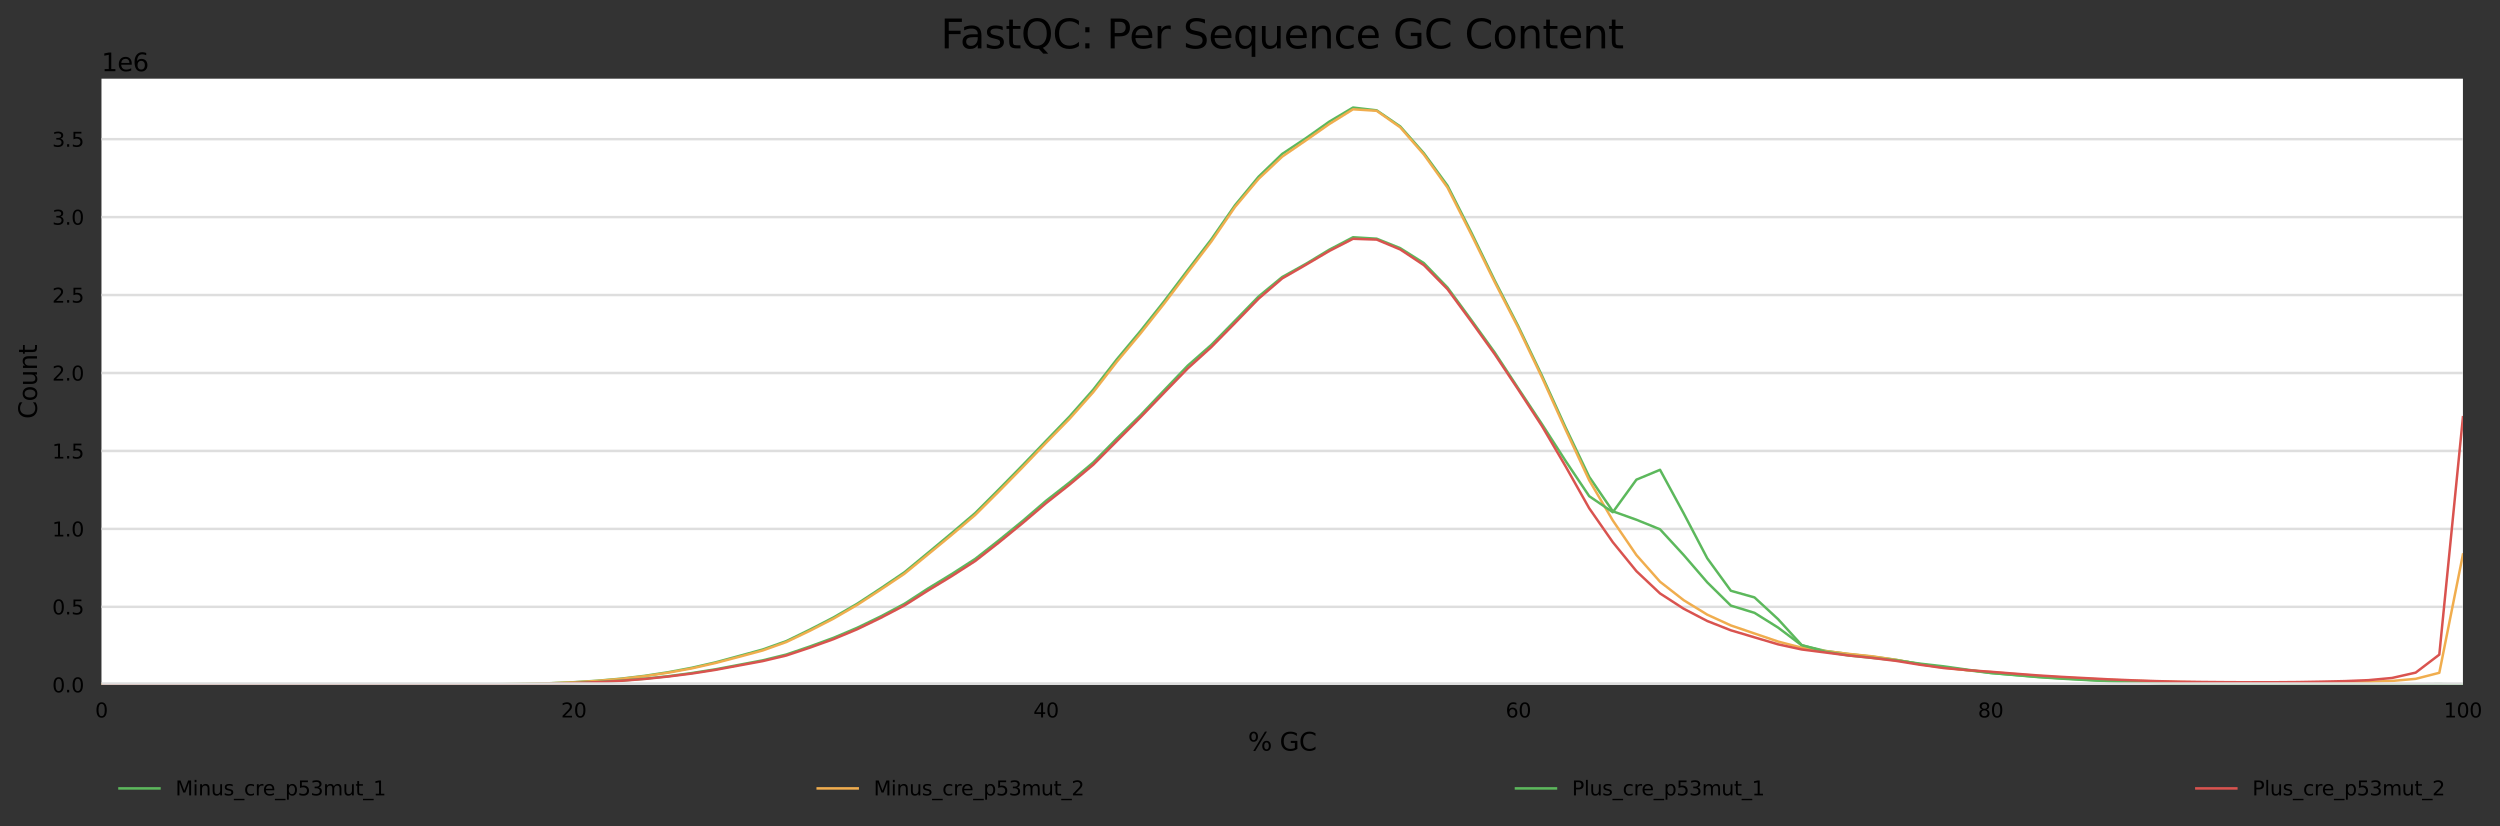 <?xml version="1.0" encoding="utf-8" standalone="no"?>
<!DOCTYPE svg PUBLIC "-//W3C//DTD SVG 1.1//EN"
  "http://www.w3.org/Graphics/SVG/1.1/DTD/svg11.dtd">
<svg xmlns:xlink="http://www.w3.org/1999/xlink" width="1000.281pt" height="330.542pt" viewBox="0 0 1000.281 330.542" xmlns="http://www.w3.org/2000/svg" version="1.1">
 <rect x="0" y="0" width="1000.281" height="330.542" fill="#333333" stroke="none"/>
 <defs>
  <style type="text/css">*{stroke-linejoin: round; stroke-linecap: butt}</style>
 </defs>
 <g id="figure_1">
  <g id="axes_1">
   <g id="patch_1">
    <path d="M 40.601 273.99 
L 985.446 273.99 
L 985.446 31.483 
L 40.601 31.483 
z
" style="fill: #ffffff"/>
   </g>
   <g id="matplotlib.axis_1">
    <g id="xtick_1">
     <g id="text_1">
      <!-- 0 -->
      <g transform="translate(38.056 287.069) scale(0.08 -0.08)">
       <defs>
        <path id="DejaVuSans-30" d="M 2034 4250 
Q 1547 4250 1301 3770 
Q 1056 3291 1056 2328 
Q 1056 1369 1301 889 
Q 1547 409 2034 409 
Q 2525 409 2770 889 
Q 3016 1369 3016 2328 
Q 3016 3291 2770 3770 
Q 2525 4250 2034 4250 
z
M 2034 4750 
Q 2819 4750 3233 4129 
Q 3647 3509 3647 2328 
Q 3647 1150 3233 529 
Q 2819 -91 2034 -91 
Q 1250 -91 836 529 
Q 422 1150 422 2328 
Q 422 3509 836 4129 
Q 1250 4750 2034 4750 
z
" transform="scale(0.016)"/>
       </defs>
       <use xlink:href="#DejaVuSans-30"/>
      </g>
     </g>
    </g>
    <g id="xtick_2">
     <g id="text_2">
      <!-- 20 -->
      <g transform="translate(224.48 287.069) scale(0.08 -0.08)">
       <defs>
        <path id="DejaVuSans-32" d="M 1228 531 
L 3431 531 
L 3431 0 
L 469 0 
L 469 531 
Q 828 903 1448 1529 
Q 2069 2156 2228 2338 
Q 2531 2678 2651 2914 
Q 2772 3150 2772 3378 
Q 2772 3750 2511 3984 
Q 2250 4219 1831 4219 
Q 1534 4219 1204 4116 
Q 875 4013 500 3803 
L 500 4441 
Q 881 4594 1212 4672 
Q 1544 4750 1819 4750 
Q 2544 4750 2975 4387 
Q 3406 4025 3406 3419 
Q 3406 3131 3298 2873 
Q 3191 2616 2906 2266 
Q 2828 2175 2409 1742 
Q 1991 1309 1228 531 
z
" transform="scale(0.016)"/>
       </defs>
       <use xlink:href="#DejaVuSans-32"/>
       <use xlink:href="#DejaVuSans-30" x="63.623"/>
      </g>
     </g>
    </g>
    <g id="xtick_3">
     <g id="text_3">
      <!-- 40 -->
      <g transform="translate(413.449 287.069) scale(0.08 -0.08)">
       <defs>
        <path id="DejaVuSans-34" d="M 2419 4116 
L 825 1625 
L 2419 1625 
L 2419 4116 
z
M 2253 4666 
L 3047 4666 
L 3047 1625 
L 3713 1625 
L 3713 1100 
L 3047 1100 
L 3047 0 
L 2419 0 
L 2419 1100 
L 313 1100 
L 313 1709 
L 2253 4666 
z
" transform="scale(0.016)"/>
       </defs>
       <use xlink:href="#DejaVuSans-34"/>
       <use xlink:href="#DejaVuSans-30" x="63.623"/>
      </g>
     </g>
    </g>
    <g id="xtick_4">
     <g id="text_4">
      <!-- 60 -->
      <g transform="translate(602.418 287.069) scale(0.08 -0.08)">
       <defs>
        <path id="DejaVuSans-36" d="M 2113 2584 
Q 1688 2584 1439 2293 
Q 1191 2003 1191 1497 
Q 1191 994 1439 701 
Q 1688 409 2113 409 
Q 2538 409 2786 701 
Q 3034 994 3034 1497 
Q 3034 2003 2786 2293 
Q 2538 2584 2113 2584 
z
M 3366 4563 
L 3366 3988 
Q 3128 4100 2886 4159 
Q 2644 4219 2406 4219 
Q 1781 4219 1451 3797 
Q 1122 3375 1075 2522 
Q 1259 2794 1537 2939 
Q 1816 3084 2150 3084 
Q 2853 3084 3261 2657 
Q 3669 2231 3669 1497 
Q 3669 778 3244 343 
Q 2819 -91 2113 -91 
Q 1303 -91 875 529 
Q 447 1150 447 2328 
Q 447 3434 972 4092 
Q 1497 4750 2381 4750 
Q 2619 4750 2861 4703 
Q 3103 4656 3366 4563 
z
" transform="scale(0.016)"/>
       </defs>
       <use xlink:href="#DejaVuSans-36"/>
       <use xlink:href="#DejaVuSans-30" x="63.623"/>
      </g>
     </g>
    </g>
    <g id="xtick_5">
     <g id="text_5">
      <!-- 80 -->
      <g transform="translate(791.387 287.069) scale(0.08 -0.08)">
       <defs>
        <path id="DejaVuSans-38" d="M 2034 2216 
Q 1584 2216 1326 1975 
Q 1069 1734 1069 1313 
Q 1069 891 1326 650 
Q 1584 409 2034 409 
Q 2484 409 2743 651 
Q 3003 894 3003 1313 
Q 3003 1734 2745 1975 
Q 2488 2216 2034 2216 
z
M 1403 2484 
Q 997 2584 770 2862 
Q 544 3141 544 3541 
Q 544 4100 942 4425 
Q 1341 4750 2034 4750 
Q 2731 4750 3128 4425 
Q 3525 4100 3525 3541 
Q 3525 3141 3298 2862 
Q 3072 2584 2669 2484 
Q 3125 2378 3379 2068 
Q 3634 1759 3634 1313 
Q 3634 634 3220 271 
Q 2806 -91 2034 -91 
Q 1263 -91 848 271 
Q 434 634 434 1313 
Q 434 1759 690 2068 
Q 947 2378 1403 2484 
z
M 1172 3481 
Q 1172 3119 1398 2916 
Q 1625 2713 2034 2713 
Q 2441 2713 2670 2916 
Q 2900 3119 2900 3481 
Q 2900 3844 2670 4047 
Q 2441 4250 2034 4250 
Q 1625 4250 1398 4047 
Q 1172 3844 1172 3481 
z
" transform="scale(0.016)"/>
       </defs>
       <use xlink:href="#DejaVuSans-38"/>
       <use xlink:href="#DejaVuSans-30" x="63.623"/>
      </g>
     </g>
    </g>
    <g id="xtick_6">
     <g id="text_6">
      <!-- 100 -->
      <g transform="translate(977.811 287.069) scale(0.08 -0.08)">
       <defs>
        <path id="DejaVuSans-31" d="M 794 531 
L 1825 531 
L 1825 4091 
L 703 3866 
L 703 4441 
L 1819 4666 
L 2450 4666 
L 2450 531 
L 3481 531 
L 3481 0 
L 794 0 
L 794 531 
z
" transform="scale(0.016)"/>
       </defs>
       <use xlink:href="#DejaVuSans-31"/>
       <use xlink:href="#DejaVuSans-30" x="63.623"/>
       <use xlink:href="#DejaVuSans-30" x="127.246"/>
      </g>
     </g>
    </g>
    <g id="text_7">
     <!-- % GC -->
     <g transform="translate(499.318 300.331) scale(0.1 -0.1)">
      <defs>
       <path id="DejaVuSans-25" d="M 4653 2053 
Q 4381 2053 4226 1822 
Q 4072 1591 4072 1178 
Q 4072 772 4226 539 
Q 4381 306 4653 306 
Q 4919 306 5073 539 
Q 5228 772 5228 1178 
Q 5228 1588 5073 1820 
Q 4919 2053 4653 2053 
z
M 4653 2450 
Q 5147 2450 5437 2106 
Q 5728 1763 5728 1178 
Q 5728 594 5436 251 
Q 5144 -91 4653 -91 
Q 4153 -91 3862 251 
Q 3572 594 3572 1178 
Q 3572 1766 3864 2108 
Q 4156 2450 4653 2450 
z
M 1428 4353 
Q 1159 4353 1004 4120 
Q 850 3888 850 3481 
Q 850 3069 1003 2837 
Q 1156 2606 1428 2606 
Q 1700 2606 1854 2837 
Q 2009 3069 2009 3481 
Q 2009 3884 1853 4118 
Q 1697 4353 1428 4353 
z
M 4250 4750 
L 4750 4750 
L 1831 -91 
L 1331 -91 
L 4250 4750 
z
M 1428 4750 
Q 1922 4750 2215 4408 
Q 2509 4066 2509 3481 
Q 2509 2891 2217 2550 
Q 1925 2209 1428 2209 
Q 931 2209 642 2551 
Q 353 2894 353 3481 
Q 353 4063 643 4406 
Q 934 4750 1428 4750 
z
" transform="scale(0.016)"/>
       <path id="DejaVuSans-20" transform="scale(0.016)"/>
       <path id="DejaVuSans-47" d="M 3809 666 
L 3809 1919 
L 2778 1919 
L 2778 2438 
L 4434 2438 
L 4434 434 
Q 4069 175 3628 42 
Q 3188 -91 2688 -91 
Q 1594 -91 976 548 
Q 359 1188 359 2328 
Q 359 3472 976 4111 
Q 1594 4750 2688 4750 
Q 3144 4750 3555 4637 
Q 3966 4525 4313 4306 
L 4313 3634 
Q 3963 3931 3569 4081 
Q 3175 4231 2741 4231 
Q 1884 4231 1454 3753 
Q 1025 3275 1025 2328 
Q 1025 1384 1454 906 
Q 1884 428 2741 428 
Q 3075 428 3337 486 
Q 3600 544 3809 666 
z
" transform="scale(0.016)"/>
       <path id="DejaVuSans-43" d="M 4122 4306 
L 4122 3641 
Q 3803 3938 3442 4084 
Q 3081 4231 2675 4231 
Q 1875 4231 1450 3742 
Q 1025 3253 1025 2328 
Q 1025 1406 1450 917 
Q 1875 428 2675 428 
Q 3081 428 3442 575 
Q 3803 722 4122 1019 
L 4122 359 
Q 3791 134 3420 21 
Q 3050 -91 2638 -91 
Q 1578 -91 968 557 
Q 359 1206 359 2328 
Q 359 3453 968 4101 
Q 1578 4750 2638 4750 
Q 3056 4750 3426 4639 
Q 3797 4528 4122 4306 
z
" transform="scale(0.016)"/>
      </defs>
      <use xlink:href="#DejaVuSans-25"/>
      <use xlink:href="#DejaVuSans-20" x="95.02"/>
      <use xlink:href="#DejaVuSans-47" x="126.807"/>
      <use xlink:href="#DejaVuSans-43" x="204.297"/>
     </g>
    </g>
   </g>
   <g id="matplotlib.axis_2">
    <g id="ytick_1">
     <g id="line2d_1">
      <path d="M 40.601 273.99 
L 985.446 273.99 
" clip-path="url(#p5a9542d2eb)" style="fill: none; stroke: #dedede; stroke-linecap: square"/>
     </g>
     <g id="text_8">
      <!-- 0.0 -->
      <g transform="translate(20.878 277.029) scale(0.08 -0.08)">
       <defs>
        <path id="DejaVuSans-2e" d="M 684 794 
L 1344 794 
L 1344 0 
L 684 0 
L 684 794 
z
" transform="scale(0.016)"/>
       </defs>
       <use xlink:href="#DejaVuSans-30"/>
       <use xlink:href="#DejaVuSans-2e" x="63.623"/>
       <use xlink:href="#DejaVuSans-30" x="95.41"/>
      </g>
     </g>
    </g>
    <g id="ytick_2">
     <g id="line2d_2">
      <path d="M 40.601 242.802 
L 985.446 242.802 
" clip-path="url(#p5a9542d2eb)" style="fill: none; stroke: #dedede; stroke-linecap: square"/>
     </g>
     <g id="text_9">
      <!-- 0.5 -->
      <g transform="translate(20.878 245.842) scale(0.08 -0.08)">
       <defs>
        <path id="DejaVuSans-35" d="M 691 4666 
L 3169 4666 
L 3169 4134 
L 1269 4134 
L 1269 2991 
Q 1406 3038 1543 3061 
Q 1681 3084 1819 3084 
Q 2600 3084 3056 2656 
Q 3513 2228 3513 1497 
Q 3513 744 3044 326 
Q 2575 -91 1722 -91 
Q 1428 -91 1123 -41 
Q 819 9 494 109 
L 494 744 
Q 775 591 1075 516 
Q 1375 441 1709 441 
Q 2250 441 2565 725 
Q 2881 1009 2881 1497 
Q 2881 1984 2565 2268 
Q 2250 2553 1709 2553 
Q 1456 2553 1204 2497 
Q 953 2441 691 2322 
L 691 4666 
z
" transform="scale(0.016)"/>
       </defs>
       <use xlink:href="#DejaVuSans-30"/>
       <use xlink:href="#DejaVuSans-2e" x="63.623"/>
       <use xlink:href="#DejaVuSans-35" x="95.41"/>
      </g>
     </g>
    </g>
    <g id="ytick_3">
     <g id="line2d_3">
      <path d="M 40.601 211.615 
L 985.446 211.615 
" clip-path="url(#p5a9542d2eb)" style="fill: none; stroke: #dedede; stroke-linecap: square"/>
     </g>
     <g id="text_10">
      <!-- 1.0 -->
      <g transform="translate(20.878 214.654) scale(0.08 -0.08)">
       <use xlink:href="#DejaVuSans-31"/>
       <use xlink:href="#DejaVuSans-2e" x="63.623"/>
       <use xlink:href="#DejaVuSans-30" x="95.41"/>
      </g>
     </g>
    </g>
    <g id="ytick_4">
     <g id="line2d_4">
      <path d="M 40.601 180.427 
L 985.446 180.427 
" clip-path="url(#p5a9542d2eb)" style="fill: none; stroke: #dedede; stroke-linecap: square"/>
     </g>
     <g id="text_11">
      <!-- 1.5 -->
      <g transform="translate(20.878 183.467) scale(0.08 -0.08)">
       <use xlink:href="#DejaVuSans-31"/>
       <use xlink:href="#DejaVuSans-2e" x="63.623"/>
       <use xlink:href="#DejaVuSans-35" x="95.41"/>
      </g>
     </g>
    </g>
    <g id="ytick_5">
     <g id="line2d_5">
      <path d="M 40.601 149.24 
L 985.446 149.24 
" clip-path="url(#p5a9542d2eb)" style="fill: none; stroke: #dedede; stroke-linecap: square"/>
     </g>
     <g id="text_12">
      <!-- 2.0 -->
      <g transform="translate(20.878 152.279) scale(0.08 -0.08)">
       <use xlink:href="#DejaVuSans-32"/>
       <use xlink:href="#DejaVuSans-2e" x="63.623"/>
       <use xlink:href="#DejaVuSans-30" x="95.41"/>
      </g>
     </g>
    </g>
    <g id="ytick_6">
     <g id="line2d_6">
      <path d="M 40.601 118.052 
L 985.446 118.052 
" clip-path="url(#p5a9542d2eb)" style="fill: none; stroke: #dedede; stroke-linecap: square"/>
     </g>
     <g id="text_13">
      <!-- 2.5 -->
      <g transform="translate(20.878 121.091) scale(0.08 -0.08)">
       <use xlink:href="#DejaVuSans-32"/>
       <use xlink:href="#DejaVuSans-2e" x="63.623"/>
       <use xlink:href="#DejaVuSans-35" x="95.41"/>
      </g>
     </g>
    </g>
    <g id="ytick_7">
     <g id="line2d_7">
      <path d="M 40.601 86.864 
L 985.446 86.864 
" clip-path="url(#p5a9542d2eb)" style="fill: none; stroke: #dedede; stroke-linecap: square"/>
     </g>
     <g id="text_14">
      <!-- 3.0 -->
      <g transform="translate(20.878 89.904) scale(0.08 -0.08)">
       <defs>
        <path id="DejaVuSans-33" d="M 2597 2516 
Q 3050 2419 3304 2112 
Q 3559 1806 3559 1356 
Q 3559 666 3084 287 
Q 2609 -91 1734 -91 
Q 1441 -91 1130 -33 
Q 819 25 488 141 
L 488 750 
Q 750 597 1062 519 
Q 1375 441 1716 441 
Q 2309 441 2620 675 
Q 2931 909 2931 1356 
Q 2931 1769 2642 2001 
Q 2353 2234 1838 2234 
L 1294 2234 
L 1294 2753 
L 1863 2753 
Q 2328 2753 2575 2939 
Q 2822 3125 2822 3475 
Q 2822 3834 2567 4026 
Q 2313 4219 1838 4219 
Q 1578 4219 1281 4162 
Q 984 4106 628 3988 
L 628 4550 
Q 988 4650 1302 4700 
Q 1616 4750 1894 4750 
Q 2613 4750 3031 4423 
Q 3450 4097 3450 3541 
Q 3450 3153 3228 2886 
Q 3006 2619 2597 2516 
z
" transform="scale(0.016)"/>
       </defs>
       <use xlink:href="#DejaVuSans-33"/>
       <use xlink:href="#DejaVuSans-2e" x="63.623"/>
       <use xlink:href="#DejaVuSans-30" x="95.41"/>
      </g>
     </g>
    </g>
    <g id="ytick_8">
     <g id="line2d_8">
      <path d="M 40.601 55.677 
L 985.446 55.677 
" clip-path="url(#p5a9542d2eb)" style="fill: none; stroke: #dedede; stroke-linecap: square"/>
     </g>
     <g id="text_15">
      <!-- 3.5 -->
      <g transform="translate(20.878 58.716) scale(0.08 -0.08)">
       <use xlink:href="#DejaVuSans-33"/>
       <use xlink:href="#DejaVuSans-2e" x="63.623"/>
       <use xlink:href="#DejaVuSans-35" x="95.41"/>
      </g>
     </g>
    </g>
    <g id="text_16">
     <!-- Count -->
     <g transform="translate(14.798 167.585) rotate(-90) scale(0.1 -0.1)">
      <defs>
       <path id="DejaVuSans-6f" d="M 1959 3097 
Q 1497 3097 1228 2736 
Q 959 2375 959 1747 
Q 959 1119 1226 758 
Q 1494 397 1959 397 
Q 2419 397 2687 759 
Q 2956 1122 2956 1747 
Q 2956 2369 2687 2733 
Q 2419 3097 1959 3097 
z
M 1959 3584 
Q 2709 3584 3137 3096 
Q 3566 2609 3566 1747 
Q 3566 888 3137 398 
Q 2709 -91 1959 -91 
Q 1206 -91 779 398 
Q 353 888 353 1747 
Q 353 2609 779 3096 
Q 1206 3584 1959 3584 
z
" transform="scale(0.016)"/>
       <path id="DejaVuSans-75" d="M 544 1381 
L 544 3500 
L 1119 3500 
L 1119 1403 
Q 1119 906 1312 657 
Q 1506 409 1894 409 
Q 2359 409 2629 706 
Q 2900 1003 2900 1516 
L 2900 3500 
L 3475 3500 
L 3475 0 
L 2900 0 
L 2900 538 
Q 2691 219 2414 64 
Q 2138 -91 1772 -91 
Q 1169 -91 856 284 
Q 544 659 544 1381 
z
M 1991 3584 
L 1991 3584 
z
" transform="scale(0.016)"/>
       <path id="DejaVuSans-6e" d="M 3513 2113 
L 3513 0 
L 2938 0 
L 2938 2094 
Q 2938 2591 2744 2837 
Q 2550 3084 2163 3084 
Q 1697 3084 1428 2787 
Q 1159 2491 1159 1978 
L 1159 0 
L 581 0 
L 581 3500 
L 1159 3500 
L 1159 2956 
Q 1366 3272 1645 3428 
Q 1925 3584 2291 3584 
Q 2894 3584 3203 3211 
Q 3513 2838 3513 2113 
z
" transform="scale(0.016)"/>
       <path id="DejaVuSans-74" d="M 1172 4494 
L 1172 3500 
L 2356 3500 
L 2356 3053 
L 1172 3053 
L 1172 1153 
Q 1172 725 1289 603 
Q 1406 481 1766 481 
L 2356 481 
L 2356 0 
L 1766 0 
Q 1100 0 847 248 
Q 594 497 594 1153 
L 594 3053 
L 172 3053 
L 172 3500 
L 594 3500 
L 594 4494 
L 1172 4494 
z
" transform="scale(0.016)"/>
      </defs>
      <use xlink:href="#DejaVuSans-43"/>
      <use xlink:href="#DejaVuSans-6f" x="69.824"/>
      <use xlink:href="#DejaVuSans-75" x="131.006"/>
      <use xlink:href="#DejaVuSans-6e" x="194.385"/>
      <use xlink:href="#DejaVuSans-74" x="257.764"/>
     </g>
    </g>
    <g id="text_17">
     <!-- 1e6 -->
     <g transform="translate(40.601 28.483) scale(0.1 -0.1)">
      <defs>
       <path id="DejaVuSans-65" d="M 3597 1894 
L 3597 1613 
L 953 1613 
Q 991 1019 1311 708 
Q 1631 397 2203 397 
Q 2534 397 2845 478 
Q 3156 559 3463 722 
L 3463 178 
Q 3153 47 2828 -22 
Q 2503 -91 2169 -91 
Q 1331 -91 842 396 
Q 353 884 353 1716 
Q 353 2575 817 3079 
Q 1281 3584 2069 3584 
Q 2775 3584 3186 3129 
Q 3597 2675 3597 1894 
z
M 3022 2063 
Q 3016 2534 2758 2815 
Q 2500 3097 2075 3097 
Q 1594 3097 1305 2825 
Q 1016 2553 972 2059 
L 3022 2063 
z
" transform="scale(0.016)"/>
      </defs>
      <use xlink:href="#DejaVuSans-31"/>
      <use xlink:href="#DejaVuSans-65" x="63.623"/>
      <use xlink:href="#DejaVuSans-36" x="125.146"/>
     </g>
    </g>
   </g>
   <g id="line2d_9">
    <path d="M 40.601 273.9 
L 50.049 273.94 
L 59.498 273.982 
L 68.946 273.986 
L 78.394 273.986 
L 87.843 273.986 
L 97.291 273.986 
L 106.74 273.985 
L 116.188 273.985 
L 125.637 273.984 
L 135.085 273.982 
L 144.534 273.979 
L 153.982 273.973 
L 163.43 273.96 
L 172.879 273.943 
L 182.327 273.907 
L 191.776 273.851 
L 201.224 273.754 
L 210.673 273.603 
L 220.121 273.367 
L 229.57 272.963 
L 239.018 272.366 
L 248.467 271.54 
L 257.915 270.414 
L 267.363 268.959 
L 276.812 267.182 
L 286.26 265.024 
L 295.709 262.462 
L 305.157 259.873 
L 314.606 256.513 
L 324.054 251.91 
L 333.503 247.038 
L 342.951 241.575 
L 352.399 235.389 
L 361.848 228.986 
L 371.296 221.189 
L 380.745 213.323 
L 390.193 205.28 
L 399.642 195.823 
L 409.09 186.216 
L 418.539 176.382 
L 427.987 166.604 
L 437.436 155.884 
L 446.884 143.728 
L 456.332 132.418 
L 465.781 120.54 
L 475.229 108.048 
L 484.678 95.733 
L 494.126 82.129 
L 503.575 70.692 
L 513.023 61.584 
L 522.472 55.307 
L 531.92 48.63 
L 541.368 43.031 
L 550.817 44.146 
L 560.265 50.605 
L 569.714 61.313 
L 579.162 74.259 
L 588.611 92.844 
L 598.059 112.232 
L 607.508 130.579 
L 616.956 150.29 
L 626.405 171.027 
L 635.853 190.761 
L 645.301 204.571 
L 654.75 207.956 
L 664.198 211.784 
L 673.647 222.055 
L 683.095 233.011 
L 692.544 242.316 
L 701.992 245.202 
L 711.441 251.106 
L 720.889 258.216 
L 730.337 260.435 
L 739.786 261.728 
L 749.234 262.734 
L 758.683 264.03 
L 768.131 265.717 
L 777.58 266.929 
L 787.028 268.129 
L 796.477 269.277 
L 805.925 270.085 
L 815.374 270.911 
L 824.822 271.541 
L 834.27 272.069 
L 843.719 272.572 
L 853.167 272.971 
L 862.616 273.309 
L 872.064 273.568 
L 881.513 273.736 
L 890.961 273.849 
L 900.41 273.925 
L 909.858 273.96 
L 919.306 273.975 
L 928.755 273.98 
L 938.203 273.98 
L 947.652 273.972 
L 957.1 273.943 
L 966.549 273.801 
L 975.997 273.717 
L 985.446 273.865 
" clip-path="url(#p5a9542d2eb)" style="fill: none; stroke: #5cb85c; stroke-linecap: square"/>
   </g>
   <g id="line2d_10">
    <path d="M 40.601 273.876 
L 50.049 273.924 
L 59.498 273.976 
L 68.946 273.982 
L 78.394 273.984 
L 87.843 273.984 
L 97.291 273.983 
L 106.74 273.983 
L 116.188 273.984 
L 125.637 273.983 
L 135.085 273.981 
L 144.534 273.978 
L 153.982 273.972 
L 163.43 273.96 
L 172.879 273.942 
L 182.327 273.912 
L 191.776 273.86 
L 201.224 273.766 
L 210.673 273.625 
L 220.121 273.396 
L 229.57 273.01 
L 239.018 272.434 
L 248.467 271.635 
L 257.915 270.554 
L 267.363 269.154 
L 276.812 267.435 
L 286.26 265.287 
L 295.709 262.812 
L 305.157 260.265 
L 314.606 256.892 
L 324.054 252.379 
L 333.503 247.525 
L 342.951 242.053 
L 352.399 235.916 
L 361.848 229.588 
L 371.296 221.849 
L 380.745 214.054 
L 390.193 206.044 
L 399.642 196.65 
L 409.09 187.029 
L 418.539 177.172 
L 427.987 167.531 
L 437.436 156.897 
L 446.884 144.715 
L 456.332 133.418 
L 465.781 121.497 
L 475.229 108.994 
L 484.678 96.625 
L 494.126 82.828 
L 503.575 71.577 
L 513.023 62.677 
L 522.472 56.201 
L 531.92 49.606 
L 541.368 43.73 
L 550.817 44.335 
L 560.265 50.964 
L 569.714 61.843 
L 579.162 75.042 
L 588.611 93.669 
L 598.059 112.9 
L 607.508 131.211 
L 616.956 150.997 
L 626.405 171.897 
L 635.853 192.156 
L 645.301 208.244 
L 654.75 222.09 
L 664.198 232.757 
L 673.647 240.135 
L 683.095 245.933 
L 692.544 250.246 
L 701.992 253.467 
L 711.441 256.691 
L 720.889 259.159 
L 730.337 260.504 
L 739.786 261.637 
L 749.234 262.623 
L 758.683 263.999 
L 768.131 265.739 
L 777.58 267.133 
L 787.028 268.14 
L 796.477 268.897 
L 805.925 269.669 
L 815.374 270.433 
L 824.822 271.034 
L 834.27 271.528 
L 843.719 271.991 
L 853.167 272.359 
L 862.616 272.644 
L 872.064 272.868 
L 881.513 273.011 
L 890.961 273.089 
L 900.41 273.148 
L 909.858 273.172 
L 919.306 273.145 
L 928.755 273.074 
L 938.203 272.976 
L 947.652 272.813 
L 957.1 272.452 
L 966.549 271.613 
L 975.997 269.195 
L 985.446 221.855 
" clip-path="url(#p5a9542d2eb)" style="fill: none; stroke: #f0ad4e; stroke-linecap: square"/>
   </g>
   <g id="line2d_11">
    <path d="M 40.601 273.935 
L 50.049 273.958 
L 59.498 273.984 
L 68.946 273.987 
L 78.394 273.987 
L 87.843 273.987 
L 97.291 273.986 
L 106.74 273.987 
L 116.188 273.986 
L 125.637 273.985 
L 135.085 273.985 
L 144.534 273.983 
L 153.982 273.979 
L 163.43 273.97 
L 172.879 273.958 
L 182.327 273.935 
L 191.776 273.898 
L 201.224 273.833 
L 210.673 273.733 
L 220.121 273.576 
L 229.57 273.303 
L 239.018 272.896 
L 248.467 272.324 
L 257.915 271.564 
L 267.363 270.561 
L 276.812 269.297 
L 286.26 267.797 
L 295.709 266.004 
L 305.157 264.211 
L 314.606 261.882 
L 324.054 258.656 
L 333.503 255.194 
L 342.951 251.183 
L 352.399 246.617 
L 361.848 241.595 
L 371.296 235.46 
L 380.745 229.702 
L 390.193 223.611 
L 399.642 216.198 
L 409.09 208.497 
L 418.539 200.364 
L 427.987 192.982 
L 437.436 185.014 
L 446.884 175.412 
L 456.332 166.123 
L 465.781 156.163 
L 475.229 146.289 
L 484.678 137.976 
L 494.126 128.34 
L 503.575 118.629 
L 513.023 110.839 
L 522.472 105.579 
L 531.92 99.87 
L 541.368 94.924 
L 550.817 95.499 
L 560.265 99.302 
L 569.714 105.27 
L 579.162 115.043 
L 588.611 127.927 
L 598.059 141.032 
L 607.508 155.446 
L 616.956 169.692 
L 626.405 184.408 
L 635.853 198.518 
L 645.301 204.939 
L 654.75 191.912 
L 664.198 187.974 
L 673.647 205.377 
L 683.095 223.381 
L 692.544 236.378 
L 701.992 239.038 
L 711.441 247.751 
L 720.889 258.107 
L 730.337 260.756 
L 739.786 262.272 
L 749.234 263.23 
L 758.683 264.188 
L 768.131 265.516 
L 777.58 266.593 
L 787.028 267.922 
L 796.477 269.249 
L 805.925 270.04 
L 815.374 270.819 
L 824.822 271.41 
L 834.27 271.947 
L 843.719 272.471 
L 853.167 272.89 
L 862.616 273.274 
L 872.064 273.573 
L 881.513 273.74 
L 890.961 273.85 
L 900.41 273.926 
L 909.858 273.961 
L 919.306 273.976 
L 928.755 273.981 
L 938.203 273.982 
L 947.652 273.976 
L 957.1 273.951 
L 966.549 273.826 
L 975.997 273.747 
L 985.446 273.876 
" clip-path="url(#p5a9542d2eb)" style="fill: none; stroke: #5cb85c; stroke-linecap: square"/>
   </g>
   <g id="line2d_12">
    <path d="M 40.601 273.921 
L 50.049 273.95 
L 59.498 273.981 
L 68.946 273.984 
L 78.394 273.985 
L 87.843 273.985 
L 97.291 273.985 
L 106.74 273.986 
L 116.188 273.985 
L 125.637 273.984 
L 135.085 273.983 
L 144.534 273.981 
L 153.982 273.978 
L 163.43 273.97 
L 172.879 273.958 
L 182.327 273.936 
L 191.776 273.903 
L 201.224 273.838 
L 210.673 273.744 
L 220.121 273.59 
L 229.57 273.32 
L 239.018 272.941 
L 248.467 272.409 
L 257.915 271.665 
L 267.363 270.694 
L 276.812 269.499 
L 286.26 268.025 
L 295.709 266.269 
L 305.157 264.522 
L 314.606 262.28 
L 324.054 259.131 
L 333.503 255.73 
L 342.951 251.788 
L 352.399 247.215 
L 361.848 242.263 
L 371.296 236.295 
L 380.745 230.554 
L 390.193 224.475 
L 399.642 217.091 
L 409.09 209.366 
L 418.539 201.329 
L 427.987 193.871 
L 437.436 185.938 
L 446.884 176.451 
L 456.332 166.972 
L 465.781 157.143 
L 475.229 147.413 
L 484.678 138.868 
L 494.126 129.256 
L 503.575 119.516 
L 513.023 111.406 
L 522.472 105.966 
L 531.92 100.389 
L 541.368 95.544 
L 550.817 95.866 
L 560.265 99.823 
L 569.714 106.091 
L 579.162 115.701 
L 588.611 128.549 
L 598.059 141.734 
L 607.508 155.939 
L 616.956 170.48 
L 626.405 186.578 
L 635.853 203.356 
L 645.301 216.931 
L 654.75 228.53 
L 664.198 237.442 
L 673.647 243.554 
L 683.095 248.473 
L 692.544 252.199 
L 701.992 255.007 
L 711.441 257.81 
L 720.889 259.86 
L 730.337 261.071 
L 739.786 262.289 
L 749.234 263.267 
L 758.683 264.43 
L 768.131 265.959 
L 777.58 267.276 
L 787.028 268.12 
L 796.477 268.783 
L 805.925 269.524 
L 815.374 270.239 
L 824.822 270.814 
L 834.27 271.312 
L 843.719 271.8 
L 853.167 272.194 
L 862.616 272.512 
L 872.064 272.747 
L 881.513 272.867 
L 890.961 272.945 
L 900.41 272.991 
L 909.858 272.978 
L 919.306 272.905 
L 928.755 272.734 
L 938.203 272.52 
L 947.652 272.136 
L 957.1 271.261 
L 966.549 269.123 
L 975.997 261.925 
L 985.446 166.94 
" clip-path="url(#p5a9542d2eb)" style="fill: none; stroke: #d9534f; stroke-linecap: square"/>
   </g>
   <g id="line2d_13">
    <path d="M 40.601 273.99 
L 985.446 273.99 
" clip-path="url(#p5a9542d2eb)" style="fill: none; stroke: #dedede; stroke-width: 2; stroke-linecap: square"/>
   </g>
   <g id="text_18">
    <!-- FastQC: Per Sequence GC Content -->
    <g transform="translate(376.387 19.358) scale(0.16 -0.16)">
     <defs>
      <path id="DejaVuSans-46" d="M 628 4666 
L 3309 4666 
L 3309 4134 
L 1259 4134 
L 1259 2759 
L 3109 2759 
L 3109 2228 
L 1259 2228 
L 1259 0 
L 628 0 
L 628 4666 
z
" transform="scale(0.016)"/>
      <path id="DejaVuSans-61" d="M 2194 1759 
Q 1497 1759 1228 1600 
Q 959 1441 959 1056 
Q 959 750 1161 570 
Q 1363 391 1709 391 
Q 2188 391 2477 730 
Q 2766 1069 2766 1631 
L 2766 1759 
L 2194 1759 
z
M 3341 1997 
L 3341 0 
L 2766 0 
L 2766 531 
Q 2569 213 2275 61 
Q 1981 -91 1556 -91 
Q 1019 -91 701 211 
Q 384 513 384 1019 
Q 384 1609 779 1909 
Q 1175 2209 1959 2209 
L 2766 2209 
L 2766 2266 
Q 2766 2663 2505 2880 
Q 2244 3097 1772 3097 
Q 1472 3097 1187 3025 
Q 903 2953 641 2809 
L 641 3341 
Q 956 3463 1253 3523 
Q 1550 3584 1831 3584 
Q 2591 3584 2966 3190 
Q 3341 2797 3341 1997 
z
" transform="scale(0.016)"/>
      <path id="DejaVuSans-73" d="M 2834 3397 
L 2834 2853 
Q 2591 2978 2328 3040 
Q 2066 3103 1784 3103 
Q 1356 3103 1142 2972 
Q 928 2841 928 2578 
Q 928 2378 1081 2264 
Q 1234 2150 1697 2047 
L 1894 2003 
Q 2506 1872 2764 1633 
Q 3022 1394 3022 966 
Q 3022 478 2636 193 
Q 2250 -91 1575 -91 
Q 1294 -91 989 -36 
Q 684 19 347 128 
L 347 722 
Q 666 556 975 473 
Q 1284 391 1588 391 
Q 1994 391 2212 530 
Q 2431 669 2431 922 
Q 2431 1156 2273 1281 
Q 2116 1406 1581 1522 
L 1381 1569 
Q 847 1681 609 1914 
Q 372 2147 372 2553 
Q 372 3047 722 3315 
Q 1072 3584 1716 3584 
Q 2034 3584 2315 3537 
Q 2597 3491 2834 3397 
z
" transform="scale(0.016)"/>
      <path id="DejaVuSans-51" d="M 2522 4238 
Q 1834 4238 1429 3725 
Q 1025 3213 1025 2328 
Q 1025 1447 1429 934 
Q 1834 422 2522 422 
Q 3209 422 3611 934 
Q 4013 1447 4013 2328 
Q 4013 3213 3611 3725 
Q 3209 4238 2522 4238 
z
M 3406 84 
L 4238 -825 
L 3475 -825 
L 2784 -78 
Q 2681 -84 2626 -87 
Q 2572 -91 2522 -91 
Q 1538 -91 948 567 
Q 359 1225 359 2328 
Q 359 3434 948 4092 
Q 1538 4750 2522 4750 
Q 3503 4750 4090 4092 
Q 4678 3434 4678 2328 
Q 4678 1516 4351 937 
Q 4025 359 3406 84 
z
" transform="scale(0.016)"/>
      <path id="DejaVuSans-3a" d="M 750 794 
L 1409 794 
L 1409 0 
L 750 0 
L 750 794 
z
M 750 3309 
L 1409 3309 
L 1409 2516 
L 750 2516 
L 750 3309 
z
" transform="scale(0.016)"/>
      <path id="DejaVuSans-50" d="M 1259 4147 
L 1259 2394 
L 2053 2394 
Q 2494 2394 2734 2622 
Q 2975 2850 2975 3272 
Q 2975 3691 2734 3919 
Q 2494 4147 2053 4147 
L 1259 4147 
z
M 628 4666 
L 2053 4666 
Q 2838 4666 3239 4311 
Q 3641 3956 3641 3272 
Q 3641 2581 3239 2228 
Q 2838 1875 2053 1875 
L 1259 1875 
L 1259 0 
L 628 0 
L 628 4666 
z
" transform="scale(0.016)"/>
      <path id="DejaVuSans-72" d="M 2631 2963 
Q 2534 3019 2420 3045 
Q 2306 3072 2169 3072 
Q 1681 3072 1420 2755 
Q 1159 2438 1159 1844 
L 1159 0 
L 581 0 
L 581 3500 
L 1159 3500 
L 1159 2956 
Q 1341 3275 1631 3429 
Q 1922 3584 2338 3584 
Q 2397 3584 2469 3576 
Q 2541 3569 2628 3553 
L 2631 2963 
z
" transform="scale(0.016)"/>
      <path id="DejaVuSans-53" d="M 3425 4513 
L 3425 3897 
Q 3066 4069 2747 4153 
Q 2428 4238 2131 4238 
Q 1616 4238 1336 4038 
Q 1056 3838 1056 3469 
Q 1056 3159 1242 3001 
Q 1428 2844 1947 2747 
L 2328 2669 
Q 3034 2534 3370 2195 
Q 3706 1856 3706 1288 
Q 3706 609 3251 259 
Q 2797 -91 1919 -91 
Q 1588 -91 1214 -16 
Q 841 59 441 206 
L 441 856 
Q 825 641 1194 531 
Q 1563 422 1919 422 
Q 2459 422 2753 634 
Q 3047 847 3047 1241 
Q 3047 1584 2836 1778 
Q 2625 1972 2144 2069 
L 1759 2144 
Q 1053 2284 737 2584 
Q 422 2884 422 3419 
Q 422 4038 858 4394 
Q 1294 4750 2059 4750 
Q 2388 4750 2728 4690 
Q 3069 4631 3425 4513 
z
" transform="scale(0.016)"/>
      <path id="DejaVuSans-71" d="M 947 1747 
Q 947 1113 1208 752 
Q 1469 391 1925 391 
Q 2381 391 2643 752 
Q 2906 1113 2906 1747 
Q 2906 2381 2643 2742 
Q 2381 3103 1925 3103 
Q 1469 3103 1208 2742 
Q 947 2381 947 1747 
z
M 2906 525 
Q 2725 213 2448 61 
Q 2172 -91 1784 -91 
Q 1150 -91 751 415 
Q 353 922 353 1747 
Q 353 2572 751 3078 
Q 1150 3584 1784 3584 
Q 2172 3584 2448 3432 
Q 2725 3281 2906 2969 
L 2906 3500 
L 3481 3500 
L 3481 -1331 
L 2906 -1331 
L 2906 525 
z
" transform="scale(0.016)"/>
      <path id="DejaVuSans-63" d="M 3122 3366 
L 3122 2828 
Q 2878 2963 2633 3030 
Q 2388 3097 2138 3097 
Q 1578 3097 1268 2742 
Q 959 2388 959 1747 
Q 959 1106 1268 751 
Q 1578 397 2138 397 
Q 2388 397 2633 464 
Q 2878 531 3122 666 
L 3122 134 
Q 2881 22 2623 -34 
Q 2366 -91 2075 -91 
Q 1284 -91 818 406 
Q 353 903 353 1747 
Q 353 2603 823 3093 
Q 1294 3584 2113 3584 
Q 2378 3584 2631 3529 
Q 2884 3475 3122 3366 
z
" transform="scale(0.016)"/>
     </defs>
     <use xlink:href="#DejaVuSans-46"/>
     <use xlink:href="#DejaVuSans-61" x="48.395"/>
     <use xlink:href="#DejaVuSans-73" x="109.674"/>
     <use xlink:href="#DejaVuSans-74" x="161.773"/>
     <use xlink:href="#DejaVuSans-51" x="200.982"/>
     <use xlink:href="#DejaVuSans-43" x="279.693"/>
     <use xlink:href="#DejaVuSans-3a" x="349.518"/>
     <use xlink:href="#DejaVuSans-20" x="383.209"/>
     <use xlink:href="#DejaVuSans-50" x="414.996"/>
     <use xlink:href="#DejaVuSans-65" x="471.674"/>
     <use xlink:href="#DejaVuSans-72" x="533.197"/>
     <use xlink:href="#DejaVuSans-20" x="574.311"/>
     <use xlink:href="#DejaVuSans-53" x="606.098"/>
     <use xlink:href="#DejaVuSans-65" x="669.574"/>
     <use xlink:href="#DejaVuSans-71" x="731.098"/>
     <use xlink:href="#DejaVuSans-75" x="794.574"/>
     <use xlink:href="#DejaVuSans-65" x="857.953"/>
     <use xlink:href="#DejaVuSans-6e" x="919.477"/>
     <use xlink:href="#DejaVuSans-63" x="982.855"/>
     <use xlink:href="#DejaVuSans-65" x="1037.836"/>
     <use xlink:href="#DejaVuSans-20" x="1099.359"/>
     <use xlink:href="#DejaVuSans-47" x="1131.146"/>
     <use xlink:href="#DejaVuSans-43" x="1208.637"/>
     <use xlink:href="#DejaVuSans-20" x="1278.461"/>
     <use xlink:href="#DejaVuSans-43" x="1310.248"/>
     <use xlink:href="#DejaVuSans-6f" x="1380.072"/>
     <use xlink:href="#DejaVuSans-6e" x="1441.254"/>
     <use xlink:href="#DejaVuSans-74" x="1504.633"/>
     <use xlink:href="#DejaVuSans-65" x="1543.842"/>
     <use xlink:href="#DejaVuSans-6e" x="1605.365"/>
     <use xlink:href="#DejaVuSans-74" x="1668.744"/>
    </g>
   </g>
   <g id="legend_1">
    <g id="line2d_14">
     <path d="M 47.801 315.455 
L 55.801 315.455 
L 63.801 315.455 
" style="fill: none; stroke: #5cb85c; stroke-linecap: square"/>
    </g>
    <g id="text_19">
     <!-- Minus_cre_p53mut_1 -->
     <g transform="translate(70.201 318.255) scale(0.08 -0.08)">
      <defs>
       <path id="DejaVuSans-4d" d="M 628 4666 
L 1569 4666 
L 2759 1491 
L 3956 4666 
L 4897 4666 
L 4897 0 
L 4281 0 
L 4281 4097 
L 3078 897 
L 2444 897 
L 1241 4097 
L 1241 0 
L 628 0 
L 628 4666 
z
" transform="scale(0.016)"/>
       <path id="DejaVuSans-69" d="M 603 3500 
L 1178 3500 
L 1178 0 
L 603 0 
L 603 3500 
z
M 603 4863 
L 1178 4863 
L 1178 4134 
L 603 4134 
L 603 4863 
z
" transform="scale(0.016)"/>
       <path id="DejaVuSans-5f" d="M 3263 -1063 
L 3263 -1509 
L -63 -1509 
L -63 -1063 
L 3263 -1063 
z
" transform="scale(0.016)"/>
       <path id="DejaVuSans-70" d="M 1159 525 
L 1159 -1331 
L 581 -1331 
L 581 3500 
L 1159 3500 
L 1159 2969 
Q 1341 3281 1617 3432 
Q 1894 3584 2278 3584 
Q 2916 3584 3314 3078 
Q 3713 2572 3713 1747 
Q 3713 922 3314 415 
Q 2916 -91 2278 -91 
Q 1894 -91 1617 61 
Q 1341 213 1159 525 
z
M 3116 1747 
Q 3116 2381 2855 2742 
Q 2594 3103 2138 3103 
Q 1681 3103 1420 2742 
Q 1159 2381 1159 1747 
Q 1159 1113 1420 752 
Q 1681 391 2138 391 
Q 2594 391 2855 752 
Q 3116 1113 3116 1747 
z
" transform="scale(0.016)"/>
       <path id="DejaVuSans-6d" d="M 3328 2828 
Q 3544 3216 3844 3400 
Q 4144 3584 4550 3584 
Q 5097 3584 5394 3201 
Q 5691 2819 5691 2113 
L 5691 0 
L 5113 0 
L 5113 2094 
Q 5113 2597 4934 2840 
Q 4756 3084 4391 3084 
Q 3944 3084 3684 2787 
Q 3425 2491 3425 1978 
L 3425 0 
L 2847 0 
L 2847 2094 
Q 2847 2600 2669 2842 
Q 2491 3084 2119 3084 
Q 1678 3084 1418 2786 
Q 1159 2488 1159 1978 
L 1159 0 
L 581 0 
L 581 3500 
L 1159 3500 
L 1159 2956 
Q 1356 3278 1631 3431 
Q 1906 3584 2284 3584 
Q 2666 3584 2933 3390 
Q 3200 3197 3328 2828 
z
" transform="scale(0.016)"/>
      </defs>
      <use xlink:href="#DejaVuSans-4d"/>
      <use xlink:href="#DejaVuSans-69" x="86.279"/>
      <use xlink:href="#DejaVuSans-6e" x="114.062"/>
      <use xlink:href="#DejaVuSans-75" x="177.441"/>
      <use xlink:href="#DejaVuSans-73" x="240.82"/>
      <use xlink:href="#DejaVuSans-5f" x="292.92"/>
      <use xlink:href="#DejaVuSans-63" x="342.92"/>
      <use xlink:href="#DejaVuSans-72" x="397.9"/>
      <use xlink:href="#DejaVuSans-65" x="436.764"/>
      <use xlink:href="#DejaVuSans-5f" x="498.287"/>
      <use xlink:href="#DejaVuSans-70" x="548.287"/>
      <use xlink:href="#DejaVuSans-35" x="611.764"/>
      <use xlink:href="#DejaVuSans-33" x="675.387"/>
      <use xlink:href="#DejaVuSans-6d" x="739.01"/>
      <use xlink:href="#DejaVuSans-75" x="836.422"/>
      <use xlink:href="#DejaVuSans-74" x="899.801"/>
      <use xlink:href="#DejaVuSans-5f" x="939.01"/>
      <use xlink:href="#DejaVuSans-31" x="989.01"/>
     </g>
    </g>
    <g id="line2d_15">
     <path d="M 327.178 315.455 
L 335.178 315.455 
L 343.178 315.455 
" style="fill: none; stroke: #f0ad4e; stroke-linecap: square"/>
    </g>
    <g id="text_20">
     <!-- Minus_cre_p53mut_2 -->
     <g transform="translate(349.578 318.255) scale(0.08 -0.08)">
      <use xlink:href="#DejaVuSans-4d"/>
      <use xlink:href="#DejaVuSans-69" x="86.279"/>
      <use xlink:href="#DejaVuSans-6e" x="114.062"/>
      <use xlink:href="#DejaVuSans-75" x="177.441"/>
      <use xlink:href="#DejaVuSans-73" x="240.82"/>
      <use xlink:href="#DejaVuSans-5f" x="292.92"/>
      <use xlink:href="#DejaVuSans-63" x="342.92"/>
      <use xlink:href="#DejaVuSans-72" x="397.9"/>
      <use xlink:href="#DejaVuSans-65" x="436.764"/>
      <use xlink:href="#DejaVuSans-5f" x="498.287"/>
      <use xlink:href="#DejaVuSans-70" x="548.287"/>
      <use xlink:href="#DejaVuSans-35" x="611.764"/>
      <use xlink:href="#DejaVuSans-33" x="675.387"/>
      <use xlink:href="#DejaVuSans-6d" x="739.01"/>
      <use xlink:href="#DejaVuSans-75" x="836.422"/>
      <use xlink:href="#DejaVuSans-74" x="899.801"/>
      <use xlink:href="#DejaVuSans-5f" x="939.01"/>
      <use xlink:href="#DejaVuSans-32" x="989.01"/>
     </g>
    </g>
    <g id="line2d_16">
     <path d="M 606.556 315.455 
L 614.556 315.455 
L 622.556 315.455 
" style="fill: none; stroke: #5cb85c; stroke-linecap: square"/>
    </g>
    <g id="text_21">
     <!-- Plus_cre_p53mut_1 -->
     <g transform="translate(628.956 318.255) scale(0.08 -0.08)">
      <defs>
       <path id="DejaVuSans-6c" d="M 603 4863 
L 1178 4863 
L 1178 0 
L 603 0 
L 603 4863 
z
" transform="scale(0.016)"/>
      </defs>
      <use xlink:href="#DejaVuSans-50"/>
      <use xlink:href="#DejaVuSans-6c" x="60.303"/>
      <use xlink:href="#DejaVuSans-75" x="88.086"/>
      <use xlink:href="#DejaVuSans-73" x="151.465"/>
      <use xlink:href="#DejaVuSans-5f" x="203.564"/>
      <use xlink:href="#DejaVuSans-63" x="253.564"/>
      <use xlink:href="#DejaVuSans-72" x="308.545"/>
      <use xlink:href="#DejaVuSans-65" x="347.408"/>
      <use xlink:href="#DejaVuSans-5f" x="408.932"/>
      <use xlink:href="#DejaVuSans-70" x="458.932"/>
      <use xlink:href="#DejaVuSans-35" x="522.408"/>
      <use xlink:href="#DejaVuSans-33" x="586.031"/>
      <use xlink:href="#DejaVuSans-6d" x="649.654"/>
      <use xlink:href="#DejaVuSans-75" x="747.066"/>
      <use xlink:href="#DejaVuSans-74" x="810.445"/>
      <use xlink:href="#DejaVuSans-5f" x="849.654"/>
      <use xlink:href="#DejaVuSans-31" x="899.654"/>
     </g>
    </g>
    <g id="line2d_17">
     <path d="M 878.784 315.455 
L 886.784 315.455 
L 894.784 315.455 
" style="fill: none; stroke: #d9534f; stroke-linecap: square"/>
    </g>
    <g id="text_22">
     <!-- Plus_cre_p53mut_2 -->
     <g transform="translate(901.184 318.255) scale(0.08 -0.08)">
      <use xlink:href="#DejaVuSans-50"/>
      <use xlink:href="#DejaVuSans-6c" x="60.303"/>
      <use xlink:href="#DejaVuSans-75" x="88.086"/>
      <use xlink:href="#DejaVuSans-73" x="151.465"/>
      <use xlink:href="#DejaVuSans-5f" x="203.564"/>
      <use xlink:href="#DejaVuSans-63" x="253.564"/>
      <use xlink:href="#DejaVuSans-72" x="308.545"/>
      <use xlink:href="#DejaVuSans-65" x="347.408"/>
      <use xlink:href="#DejaVuSans-5f" x="408.932"/>
      <use xlink:href="#DejaVuSans-70" x="458.932"/>
      <use xlink:href="#DejaVuSans-35" x="522.408"/>
      <use xlink:href="#DejaVuSans-33" x="586.031"/>
      <use xlink:href="#DejaVuSans-6d" x="649.654"/>
      <use xlink:href="#DejaVuSans-75" x="747.066"/>
      <use xlink:href="#DejaVuSans-74" x="810.445"/>
      <use xlink:href="#DejaVuSans-5f" x="849.654"/>
      <use xlink:href="#DejaVuSans-32" x="899.654"/>
     </g>
    </g>
   </g>
  </g>
 </g>
 <defs>
  <clipPath id="p5a9542d2eb">
   <rect x="40.601" y="31.483" width="944.845" height="242.507"/>
  </clipPath>
 </defs>
</svg>
